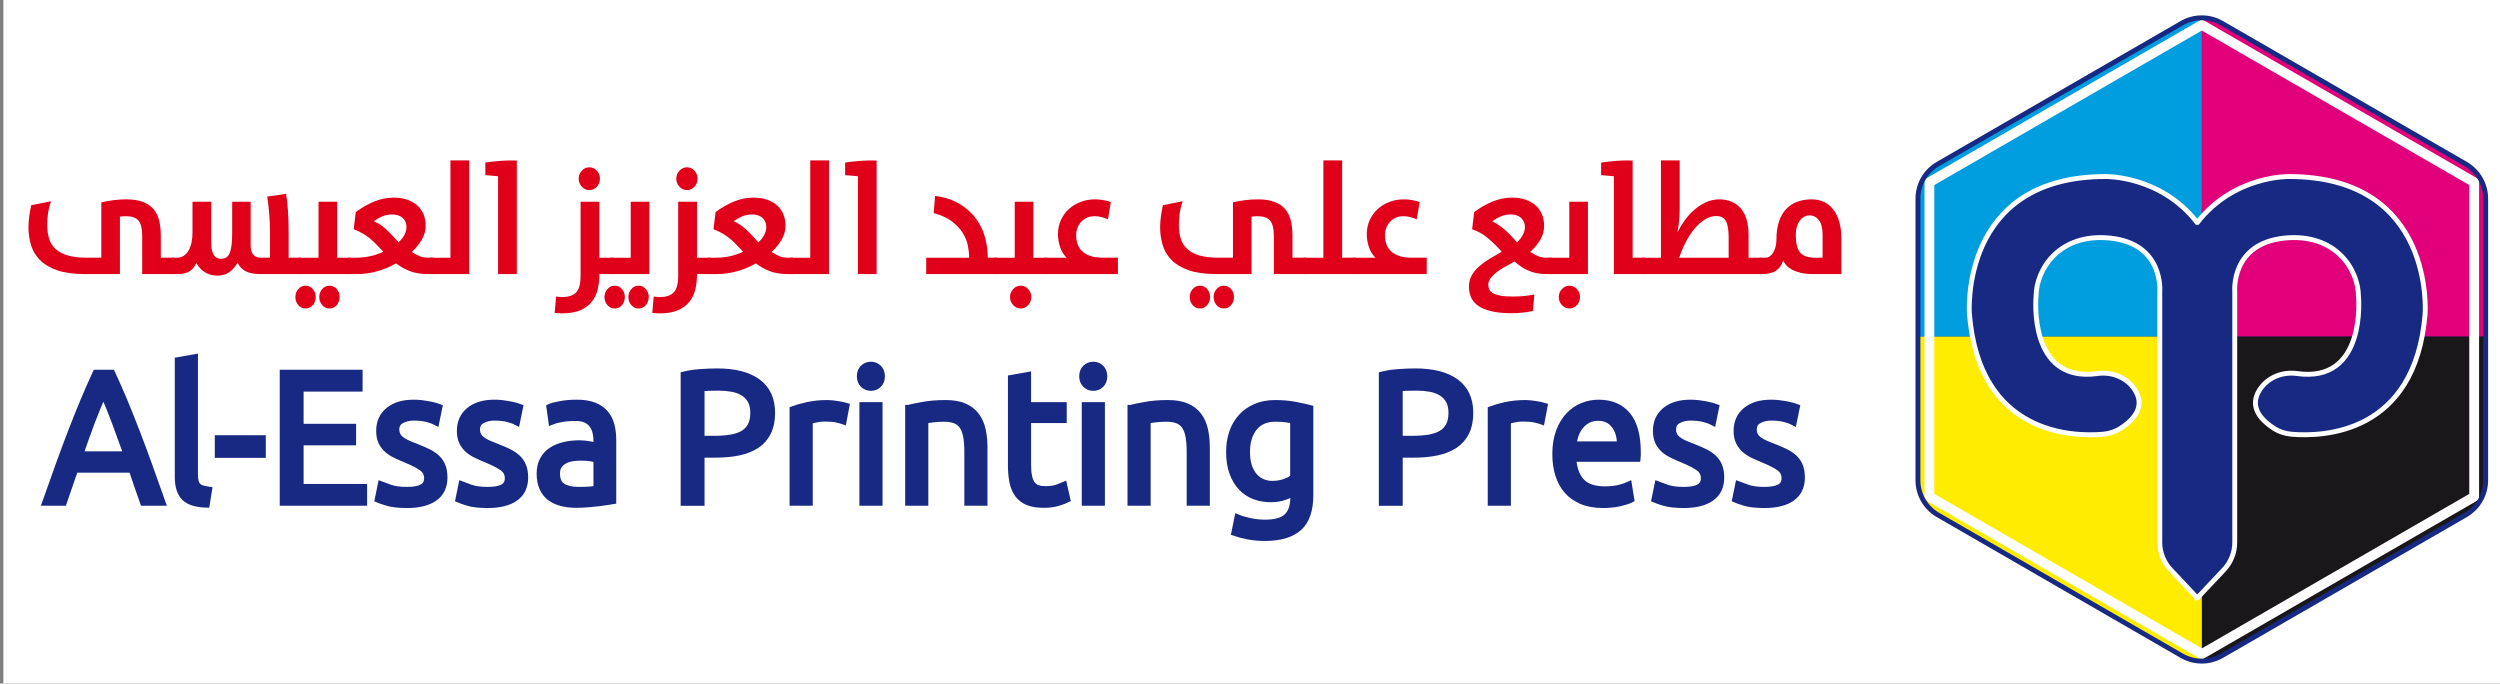 <?xml version="1.0" encoding="utf-8"?>
<!-- Generator: Adobe Illustrator 15.0.0, SVG Export Plug-In . SVG Version: 6.00 Build 0)  -->
<!DOCTYPE svg PUBLIC "-//W3C//DTD SVG 1.1//EN" "http://www.w3.org/Graphics/SVG/1.1/DTD/svg11.dtd">
<svg version="1.1" id="Layer_1" xmlns="http://www.w3.org/2000/svg" xmlns:xlink="http://www.w3.org/1999/xlink" x="0px" y="0px"
	 width="395px" height="108px" viewBox="0 0 395 108" enable-background="new 0 0 395 108" xml:space="preserve">
<rect x="0" y="0" width="395" height="108" fill="#808080" stroke="none"/>
<rect x="0.532" fill="#FFFFFF" width="395" height="108"/>
<g>
	<path fill="#172982" d="M306.187,25.917l38.542-22.256c1.955-1.128,4.361-1.128,6.312,0l38.541,22.256
		c1.955,1.13,3.153,3.214,3.153,5.468v44.505c0,2.254-1.198,4.335-3.153,5.465l-38.541,22.256c-1.95,1.127-4.356,1.127-6.312,0
		l-38.542-22.256c-1.95-1.13-3.152-3.211-3.152-5.465V31.386C303.035,29.131,304.237,27.047,306.187,25.917"/>
	<g>
		<defs>
			<path id="SVGID_1_" d="M344.732,3.662l-38.545,22.256c-1.952,1.127-3.155,3.214-3.155,5.468v44.502
				c0,2.259,1.203,4.34,3.155,5.464l38.545,22.26c1.949,1.129,4.358,1.129,6.309,0l38.541-22.26
				c1.955-1.124,3.153-3.205,3.153-5.464V31.386c0-2.254-1.198-4.341-3.153-5.468L351.041,3.662
				c-0.976-0.563-2.062-0.846-3.152-0.846C346.795,2.816,345.706,3.098,344.732,3.662"/>
		</defs>
		<clipPath id="SVGID_2_">
			<use xlink:href="#SVGID_1_"  overflow="visible"/>
		</clipPath>
		<rect x="347.888" y="-0.335" clip-path="url(#SVGID_2_)" fill="#E1007A" width="47.364" height="53.521"/>
		<rect x="347.888" y="53.183" clip-path="url(#SVGID_2_)" fill="#1A171B" width="49.734" height="55.126"/>
		<rect x="298.477" y="-1.386" clip-path="url(#SVGID_2_)" fill="#009DDF" width="49.411" height="54.571"/>
		<rect x="298.962" y="53.186" clip-path="url(#SVGID_2_)" fill="#FFEC00" width="48.926" height="52.25"/>
		<polygon clip-path="url(#SVGID_2_)" fill="none" stroke="#FFFFFF" stroke-width="1.548" points="304.846,78.482 304.846,28.791 
			347.888,3.93 390.921,28.791 390.921,78.482 347.888,103.34 		"/>
	</g>
	<path fill="none" stroke="#172982" stroke-width="0.774" d="M306.187,25.917l38.542-22.256c1.955-1.128,4.361-1.128,6.312,0
		l38.541,22.256c1.955,1.13,3.153,3.214,3.153,5.468v44.505c0,2.254-1.198,4.335-3.153,5.465l-38.541,22.256
		c-1.95,1.127-4.356,1.127-6.312,0l-38.542-22.256c-1.95-1.13-3.152-3.211-3.152-5.465V31.386
		C303.035,29.131,304.237,27.047,306.187,25.917z"/>
	<path fill="#172982" d="M347.136,94.458l-4.173-4.436c-1.104-1.169-1.719-2.715-1.719-4.325V46.087c0,0,0.677-7.612-7.882-8.472
		c-7.939-0.795-11.639,4.828-11.667,9.235c0,0-1.32,13.729,9.712,12.169c2.289-0.326,4.675,0.628,5.912,2.582
		c1.057,1.671,1.165,3.837-2.222,6.053c-0.856,0.554-1.848,0.873-2.866,0.959c-4.853,0.401-19.527,0.031-21.064-19.01
		c0,0-1.636-21.71,21.502-21.71c0,0,8.682-0.203,14.467,7.244h0.057c5.79-7.447,14.473-7.244,14.473-7.244
		c23.145,0,21.5,21.71,21.5,21.71c-1.535,19.041-16.211,19.411-21.062,19.01c-1.017-0.086-2.013-0.405-2.864-0.959
		c-3.393-2.216-3.283-4.382-2.225-6.053c1.235-1.954,3.619-2.908,5.909-2.582c11.037,1.563,9.718-12.169,9.718-12.169
		c-0.026-4.407-3.729-10.03-11.667-9.235c-8.56,0.86-7.884,8.472-7.884,8.472v39.61c0,1.611-0.613,3.157-1.716,4.326l-4.183,4.436
		H347.136z"/>
	<path fill="none" stroke="#FFFFFF" stroke-width="0.774" d="M347.136,94.458l-4.173-4.436c-1.104-1.169-1.719-2.715-1.719-4.325
		V46.087c0,0,0.677-7.612-7.882-8.472c-7.939-0.795-11.639,4.828-11.667,9.235c0,0-1.32,13.729,9.712,12.169
		c2.289-0.326,4.675,0.628,5.912,2.582c1.057,1.671,1.165,3.837-2.222,6.053c-0.856,0.554-1.848,0.873-2.866,0.959
		c-4.853,0.401-19.527,0.031-21.064-19.01c0,0-1.636-21.71,21.502-21.71c0,0,8.682-0.203,14.467,7.244h0.057
		c5.79-7.447,14.473-7.244,14.473-7.244c23.145,0,21.5,21.71,21.5,21.71c-1.535,19.041-16.211,19.411-21.062,19.01
		c-1.017-0.086-2.013-0.405-2.864-0.959c-3.393-2.216-3.283-4.382-2.225-6.053c1.235-1.954,3.619-2.908,5.909-2.582
		c11.037,1.563,9.718-12.169,9.718-12.169c-0.026-4.407-3.729-10.03-11.667-9.235c-8.56,0.86-7.884,8.472-7.884,8.472v39.61
		c0,1.611-0.613,3.157-1.716,4.326l-4.183,4.436H347.136z"/>
</g>
<g>
	<path fill="#E1001A" d="M22.468,37.288c0-1.143-0.193-1.951-0.578-2.422c-0.387-0.472-1.066-0.708-2.039-0.708
		c-0.17,0-0.332,0.009-0.487,0.025c-0.154,0.016-0.292,0.033-0.416,0.049V43.3h-5.605c-1.745,0-3.184-0.199-4.318-0.596
		c-1.135-0.397-2.039-0.937-2.71-1.616c-0.671-0.679-1.143-1.466-1.413-2.36c-0.27-0.894-0.405-1.83-0.405-2.807
		c0-0.531,0.042-1.114,0.127-1.751c0.085-0.637,0.189-1.221,0.313-1.752l3.126-0.621c-0.216,0.597-0.371,1.197-0.463,1.801
		c-0.092,0.605-0.139,1.255-0.139,1.95c0,0.812,0.101,1.537,0.301,2.175c0.201,0.638,0.544,1.18,1.03,1.627
		c0.486,0.447,1.135,0.787,1.946,1.019c0.81,0.231,1.818,0.348,3.022,0.348h2.246v-8.745c0.632-0.149,1.274-0.265,1.922-0.348
		c0.648-0.083,1.32-0.124,2.014-0.124c1.065,0,1.949,0.137,2.652,0.41c0.703,0.273,1.262,0.658,1.68,1.155
		c0.416,0.498,0.709,1.103,0.879,1.814c0.169,0.713,0.255,1.508,0.255,2.385v3.454h2.177V43.3h-5.118V37.288z"/>
	<path fill="#E1001A" d="M34.302,43.549c-0.649,0-1.262-0.162-1.841-0.484c-0.579-0.323-1.054-0.824-1.425-1.503
		c-0.355,0.712-0.776,1.18-1.262,1.404c-0.486,0.223-1.015,0.335-1.587,0.335h-1.064v-2.583h0.833c0.417,0,0.78-0.104,1.089-0.311
		c0.308-0.207,0.563-0.488,0.764-0.845c0.201-0.355,0.351-0.77,0.451-1.242c0.101-0.472,0.151-0.973,0.151-1.503v-4.944h2.964v6.483
		c0,0.895,0.135,1.541,0.405,1.938c0.271,0.398,0.652,0.597,1.146,0.597c0.68,0,1.143-0.319,1.39-0.956
		c0.247-0.638,0.37-1.678,0.37-3.119v-4.944h2.918v6.907c0,1.292,0.548,1.938,1.644,1.938h1.413V36.94
		c0-1.193-0.043-2.269-0.127-3.229c-0.085-0.961-0.189-1.847-0.313-2.659l2.988-0.422c0.123,0.763,0.22,1.656,0.289,2.683
		c0.071,1.027,0.105,2.087,0.105,3.181v4.223h1.945V43.3h-6.462c-0.941,0-1.694-0.145-2.257-0.435
		c-0.564-0.29-0.993-0.741-1.285-1.354c-0.387,0.662-0.834,1.167-1.344,1.515C35.691,43.375,35.058,43.549,34.302,43.549z"/>
	<path fill="#E1001A" d="M48.289,48.741c-0.463,0-0.848-0.178-1.157-0.534c-0.309-0.356-0.463-0.783-0.463-1.28
		c0-0.479,0.154-0.897,0.463-1.253c0.309-0.356,0.694-0.535,1.157-0.535c0.463,0,0.846,0.178,1.147,0.535
		c0.3,0.356,0.452,0.774,0.452,1.253c0,0.497-0.151,0.924-0.452,1.28C49.135,48.563,48.752,48.741,48.289,48.741z M47.085,40.717
		h3.242v-8.845h2.941v8.845h2.177V43.3h-8.36V40.717z M52.064,48.741c-0.463,0-0.85-0.178-1.158-0.534
		c-0.309-0.356-0.463-0.783-0.463-1.28c0-0.479,0.155-0.897,0.463-1.253c0.309-0.356,0.695-0.535,1.158-0.535
		s0.845,0.178,1.146,0.535c0.302,0.356,0.452,0.774,0.452,1.253c0,0.497-0.149,0.924-0.452,1.28
		C52.909,48.563,52.527,48.741,52.064,48.741z"/>
	<path fill="#E1001A" d="M54.981,40.717h1.228c1.59,0,3.042-0.315,4.354-0.943c-0.34-0.349-0.664-0.688-0.972-1.02
		c-0.309-0.331-0.637-0.646-0.985-0.944c-0.347-0.298-0.737-0.579-1.169-0.845c-0.432-0.265-0.949-0.513-1.551-0.745l0.324-2.708
		c0.926-0.696,1.891-1.251,2.895-1.665c1.003-0.414,2.03-0.622,3.081-0.622c0.849,0,1.589,0.117,2.223,0.349
		c0.633,0.232,1.161,0.546,1.586,0.943c0.424,0.397,0.741,0.866,0.949,1.405c0.208,0.538,0.313,1.122,0.313,1.751
		c0,0.729-0.193,1.441-0.579,2.136c-0.386,0.696-0.926,1.366-1.621,2.012c0.433,0.266,0.841,0.48,1.228,0.646
		c0.386,0.165,0.857,0.249,1.413,0.249h0.763V43.3H67.58c-1.065,0-2.003-0.153-2.814-0.459c-0.81-0.307-1.54-0.716-2.188-1.23
		c-0.926,0.531-1.911,0.944-2.952,1.242c-1.043,0.298-2.082,0.447-3.115,0.447h-1.529V40.717z M62.971,38.282
		c0.417-0.381,0.729-0.778,0.938-1.193c0.208-0.414,0.313-0.812,0.313-1.192c0-0.612-0.201-1.102-0.602-1.466
		c-0.402-0.364-0.942-0.546-1.621-0.546c-0.602,0-1.139,0.104-1.61,0.311c-0.471,0.207-0.915,0.459-1.332,0.757
		c0.401,0.166,0.76,0.361,1.077,0.584c0.316,0.224,0.625,0.472,0.926,0.745c0.302,0.274,0.603,0.576,0.904,0.907
		C62.265,37.521,62.6,37.884,62.971,38.282z"/>
	<path fill="#E1001A" d="M67.997,40.717h3.172V25.338h2.965V43.3h-6.137V40.717z"/>
	<path fill="#E1001A" d="M78.695,27.847c-0.277-0.033-0.598-0.062-0.961-0.087c-0.362-0.024-0.713-0.053-1.053-0.087v-1.987
		c0.741-0.116,1.54-0.207,2.397-0.273c0.856-0.066,1.717-0.083,2.582-0.051V43.3h-2.965V27.847z"/>
	<path fill="#E1001A" d="M88.838,49.51c-0.417,0-0.818-0.022-1.204-0.072l0.232-2.584c0.34,0.049,0.68,0.073,1.019,0.073
		c0.973,0,1.691-0.244,2.154-0.731c0.463-0.489,0.695-1.379,0.695-2.671V31.872h2.964v8.845h2.177V43.3h-2.177v0.1
		c0,0.794-0.085,1.56-0.255,2.297c-0.17,0.738-0.475,1.387-0.914,1.951c-0.44,0.563-1.039,1.015-1.795,1.355
		C90.977,49.34,90.011,49.51,88.838,49.51z M93.123,30.034c-0.463,0-0.861-0.178-1.193-0.534s-0.498-0.782-0.498-1.279
		c0-0.48,0.167-0.898,0.498-1.254s0.73-0.535,1.193-0.535c0.463,0,0.856,0.178,1.181,0.535c0.324,0.356,0.486,0.774,0.486,1.254
		c0,0.497-0.162,0.923-0.486,1.279C93.979,29.856,93.586,30.034,93.123,30.034z"/>
	<path fill="#E1001A" d="M97.128,48.741c-0.462,0-0.848-0.178-1.157-0.534c-0.309-0.356-0.463-0.783-0.463-1.28
		c0-0.479,0.154-0.897,0.463-1.253c0.309-0.356,0.695-0.535,1.157-0.535c0.464,0,0.846,0.178,1.147,0.535
		c0.301,0.356,0.452,0.774,0.452,1.253c0,0.497-0.151,0.924-0.452,1.28C97.974,48.563,97.592,48.741,97.128,48.741z M96.411,40.717
		h3.242v-8.845h2.941V43.3h-6.183V40.717z M100.903,48.741c-0.463,0-0.849-0.178-1.158-0.534c-0.309-0.356-0.463-0.783-0.463-1.28
		c0-0.479,0.154-0.897,0.463-1.253c0.309-0.356,0.695-0.535,1.158-0.535s0.846,0.178,1.146,0.535
		c0.302,0.356,0.452,0.774,0.452,1.253c0,0.497-0.15,0.924-0.452,1.28C101.749,48.563,101.366,48.741,100.903,48.741z"/>
	<path fill="#E1001A" d="M104.261,49.51c-0.417,0-0.818-0.022-1.204-0.072l0.231-2.584c0.34,0.049,0.68,0.073,1.02,0.073
		c0.973,0,1.69-0.244,2.154-0.731c0.463-0.489,0.694-1.379,0.694-2.671V31.872h2.965v8.845h2.177V43.3h-2.177v0.1
		c0,0.794-0.086,1.56-0.255,2.297c-0.171,0.738-0.475,1.387-0.915,1.951c-0.44,0.563-1.039,1.015-1.795,1.355
		C106.399,49.34,105.434,49.51,104.261,49.51z M108.545,30.034c-0.463,0-0.86-0.178-1.193-0.534
		c-0.331-0.356-0.498-0.782-0.498-1.279c0-0.48,0.167-0.898,0.498-1.254c0.333-0.356,0.73-0.535,1.193-0.535
		s0.857,0.178,1.181,0.535c0.325,0.356,0.487,0.774,0.487,1.254c0,0.497-0.162,0.923-0.487,1.279
		C109.402,29.856,109.009,30.034,108.545,30.034z"/>
	<path fill="#E1001A" d="M111.833,40.717h1.227c1.59,0,3.042-0.315,4.354-0.943c-0.339-0.349-0.664-0.688-0.972-1.02
		c-0.309-0.331-0.637-0.646-0.984-0.944c-0.348-0.298-0.738-0.579-1.169-0.845c-0.433-0.265-0.95-0.513-1.552-0.745l0.324-2.708
		c0.927-0.696,1.891-1.251,2.896-1.665c1.003-0.414,2.03-0.622,3.08-0.622c0.849,0,1.59,0.117,2.223,0.349s1.162,0.546,1.587,0.943
		c0.424,0.397,0.741,0.866,0.949,1.405c0.209,0.538,0.313,1.122,0.313,1.751c0,0.729-0.193,1.441-0.579,2.136
		c-0.385,0.696-0.926,1.366-1.622,2.012c0.433,0.266,0.842,0.48,1.228,0.646c0.386,0.165,0.857,0.249,1.413,0.249h0.765V43.3h-0.88
		c-1.066,0-2.003-0.153-2.814-0.459c-0.81-0.307-1.54-0.716-2.188-1.23c-0.926,0.531-1.91,0.944-2.953,1.242
		c-1.042,0.298-2.081,0.447-3.114,0.447h-1.529V40.717z M119.823,38.282c0.418-0.381,0.73-0.778,0.938-1.193
		c0.208-0.414,0.313-0.812,0.313-1.192c0-0.612-0.201-1.102-0.602-1.466c-0.402-0.364-0.942-0.546-1.622-0.546
		c-0.602,0-1.139,0.104-1.609,0.311c-0.471,0.207-0.915,0.459-1.332,0.757c0.401,0.166,0.76,0.361,1.077,0.584
		c0.315,0.224,0.625,0.472,0.926,0.745c0.301,0.274,0.602,0.576,0.903,0.907C119.117,37.521,119.452,37.884,119.823,38.282z"/>
	<path fill="#E1001A" d="M124.848,40.717h3.172V25.338h2.964V43.3h-6.136V40.717z"/>
	<path fill="#E1001A" d="M135.547,27.847c-0.278-0.033-0.599-0.062-0.961-0.087c-0.363-0.024-0.714-0.053-1.054-0.087v-1.987
		c0.741-0.116,1.54-0.207,2.397-0.273c0.856-0.066,1.717-0.083,2.582-0.051V43.3h-2.964V27.847z"/>
	<path fill="#E1001A" d="M146.339,40.717h6.785c0-0.58-0.066-1.209-0.197-1.889c-0.132-0.679-0.398-1.346-0.799-2
		c-0.401-0.655-0.969-1.263-1.702-1.826c-0.734-0.562-1.702-1.01-2.906-1.342l0.231-2.708c1.56,0.215,2.868,0.65,3.926,1.305
		c1.057,0.655,1.91,1.428,2.559,2.323c0.649,0.894,1.115,1.872,1.402,2.931c0.285,1.06,0.428,2.103,0.428,3.13v0.075h1.482V43.3
		h-11.208V40.717z"/>
	<path fill="#E1001A" d="M157.084,40.717h3.242v-8.845h2.941v8.845h2.177V43.3h-8.36V40.717z M161.276,48.741
		c-0.464,0-0.861-0.178-1.192-0.534c-0.332-0.356-0.498-0.783-0.498-1.28c0-0.479,0.166-0.897,0.498-1.253
		c0.331-0.356,0.729-0.535,1.192-0.535c0.463,0,0.856,0.178,1.181,0.535c0.325,0.356,0.486,0.774,0.486,1.253
		c0,0.497-0.162,0.924-0.486,1.28C162.132,48.563,161.739,48.741,161.276,48.741z"/>
	<path fill="#E1001A" d="M164.981,40.717h3.543c-0.495-0.497-0.845-1.081-1.054-1.751c-0.208-0.671-0.313-1.33-0.313-1.975
		c0-0.795,0.154-1.532,0.463-2.211c0.309-0.679,0.725-1.258,1.25-1.739s1.143-0.857,1.854-1.131c0.709-0.273,1.465-0.41,2.268-0.41
		c0.45,0,0.888,0.038,1.32,0.112c0.432,0.074,0.834,0.177,1.205,0.31l-0.462,2.733c-0.311-0.132-0.637-0.248-0.985-0.348
		c-0.348-0.099-0.745-0.148-1.192-0.148c-0.371,0-0.727,0.071-1.065,0.211c-0.34,0.141-0.645,0.345-0.914,0.609
		c-0.271,0.265-0.484,0.587-0.638,0.969c-0.154,0.381-0.232,0.803-0.232,1.266c0,0.432,0.066,0.857,0.197,1.28
		c0.132,0.423,0.359,0.799,0.684,1.13c0.324,0.333,0.76,0.597,1.309,0.795c0.547,0.199,1.23,0.298,2.048,0.298h2.363V43.3h-11.649
		V40.717z"/>
	<path fill="#E1001A" d="M201.268,37.288c0-1.143-0.195-1.951-0.581-2.422c-0.387-0.472-1.063-0.708-2.036-0.708
		c-0.171,0-0.332,0.009-0.486,0.025s-0.294,0.033-0.417,0.049V43.3h-5.603c-1.745,0-3.185-0.199-4.319-0.596
		c-1.136-0.397-2.038-0.937-2.71-1.616c-0.671-0.679-1.143-1.466-1.412-2.36s-0.405-1.83-0.405-2.807
		c0-0.531,0.042-1.114,0.128-1.751c0.083-0.637,0.188-1.221,0.312-1.752l3.126-0.621c-0.216,0.597-0.37,1.197-0.462,1.801
		c-0.093,0.605-0.139,1.255-0.139,1.95c0,0.812,0.1,1.537,0.301,2.175c0.2,0.638,0.545,1.18,1.03,1.627
		c0.488,0.447,1.135,0.787,1.946,1.019c0.811,0.231,1.818,0.348,3.021,0.348h2.246v-8.745c0.635-0.149,1.273-0.265,1.921-0.348
		c0.648-0.083,1.32-0.124,2.015-0.124c1.064,0,1.948,0.137,2.651,0.41c0.703,0.273,1.263,0.658,1.68,1.155
		c0.416,0.498,0.71,1.103,0.88,1.814c0.169,0.713,0.254,1.508,0.254,2.385v3.454h2.178V43.3h-5.117V37.288z M189.597,48.741
		c-0.462,0-0.849-0.178-1.158-0.534c-0.309-0.356-0.463-0.783-0.463-1.28c0-0.479,0.154-0.897,0.463-1.253
		c0.309-0.356,0.696-0.535,1.158-0.535c0.464,0,0.846,0.178,1.146,0.535c0.302,0.356,0.452,0.774,0.452,1.253
		c0,0.497-0.15,0.924-0.452,1.28C190.443,48.563,190.061,48.741,189.597,48.741z M193.373,48.741c-0.463,0-0.85-0.178-1.159-0.534
		c-0.309-0.356-0.463-0.783-0.463-1.28c0-0.479,0.155-0.897,0.463-1.253c0.309-0.356,0.696-0.535,1.159-0.535
		c0.463,0,0.845,0.178,1.146,0.535c0.302,0.356,0.451,0.774,0.451,1.253c0,0.497-0.149,0.924-0.451,1.28
		C194.217,48.563,193.836,48.741,193.373,48.741z"/>
	<path fill="#E1001A" d="M205.923,40.717h3.172V25.338h2.963v15.378h2.179V43.3h-8.313V40.717z"/>
	<path fill="#E1001A" d="M213.772,40.717h3.543c-0.493-0.497-0.845-1.081-1.052-1.751c-0.21-0.671-0.315-1.33-0.315-1.975
		c0-0.795,0.154-1.532,0.464-2.211c0.309-0.679,0.726-1.258,1.253-1.739c0.523-0.48,1.142-0.857,1.851-1.131
		c0.711-0.273,1.468-0.41,2.27-0.41c0.449,0,0.889,0.038,1.32,0.112c0.433,0.074,0.833,0.177,1.204,0.31l-0.463,2.733
		c-0.309-0.132-0.637-0.248-0.984-0.348c-0.349-0.099-0.745-0.148-1.192-0.148c-0.37,0-0.727,0.071-1.066,0.211
		c-0.339,0.141-0.643,0.345-0.913,0.609c-0.271,0.265-0.484,0.587-0.637,0.969c-0.155,0.381-0.232,0.803-0.232,1.266
		c0,0.432,0.065,0.857,0.195,1.28c0.134,0.423,0.359,0.799,0.685,1.13c0.324,0.333,0.761,0.597,1.309,0.795
		c0.548,0.199,1.231,0.298,2.05,0.298h2.362V43.3h-11.649V40.717z"/>
	<path fill="#E1001A" d="M238.806,49.487c-1.282,0-2.354-0.108-3.22-0.324c-0.864-0.216-1.556-0.509-2.071-0.882
		c-0.519-0.372-0.885-0.816-1.103-1.329c-0.215-0.513-0.322-1.068-0.322-1.664c0-0.663,0.15-1.259,0.451-1.79
		c0.301-0.529,0.697-1.009,1.193-1.44c0.494-0.431,1.048-0.833,1.667-1.205c0.617-0.373,1.242-0.733,1.875-1.08
		c-0.68-0.763-1.388-1.462-2.129-2.101c-0.742-0.637-1.592-1.121-2.55-1.453l0.326-2.708c0.924-0.696,1.891-1.251,2.895-1.665
		c1.002-0.414,2.028-0.622,3.081-0.622c0.83,0,1.562,0.112,2.188,0.335c0.626,0.224,1.153,0.535,1.586,0.932
		c0.433,0.398,0.756,0.869,0.974,1.417c0.215,0.546,0.323,1.135,0.323,1.764c0,0.762-0.182,1.466-0.544,2.112
		c-0.364,0.646-0.915,1.325-1.656,2.037c0.231,0.134,0.444,0.253,0.636,0.361c0.194,0.108,0.391,0.203,0.592,0.286
		c0.201,0.083,0.412,0.145,0.638,0.187c0.223,0.041,0.481,0.062,0.774,0.062h0.764V43.3h-0.879c-0.587,0-1.112-0.049-1.574-0.149
		c-0.463-0.1-0.892-0.236-1.285-0.409c-0.395-0.174-0.765-0.381-1.112-0.621c-0.347-0.241-0.69-0.51-1.029-0.808
		c-0.543,0.298-1.063,0.588-1.563,0.87c-0.502,0.282-0.942,0.571-1.321,0.869c-0.379,0.298-0.682,0.609-0.915,0.932
		c-0.23,0.323-0.346,0.667-0.346,1.031c0,0.248,0.05,0.484,0.148,0.708c0.102,0.224,0.29,0.417,0.567,0.583
		c0.279,0.165,0.668,0.298,1.171,0.398c0.501,0.099,1.152,0.149,1.956,0.149c0.387,0,0.73-0.008,1.031-0.025
		s0.582-0.038,0.845-0.063c0.263-0.024,0.518-0.058,0.765-0.099c0.248-0.042,0.51-0.088,0.787-0.137l-0.209,2.609
		c-0.493,0.099-1.018,0.183-1.575,0.248C240.079,49.453,239.47,49.487,238.806,49.487z M239.686,38.282
		c0.354-0.315,0.651-0.687,0.892-1.118c0.239-0.43,0.358-0.853,0.358-1.267c0-0.597-0.197-1.081-0.591-1.454
		c-0.393-0.372-0.938-0.559-1.631-0.559c-0.588,0-1.121,0.104-1.599,0.311c-0.479,0.207-0.927,0.459-1.345,0.757
		c0.449,0.232,0.847,0.473,1.194,0.721c0.348,0.249,0.671,0.509,0.972,0.783c0.301,0.273,0.591,0.559,0.869,0.857
		S239.377,37.934,239.686,38.282z"/>
	<path fill="#E1001A" d="M244.712,40.717h3.239v-8.845h2.942V43.3h-6.182V40.717z M247.976,48.741c-0.463,0-0.859-0.178-1.191-0.534
		c-0.334-0.356-0.499-0.783-0.499-1.28c0-0.479,0.165-0.897,0.499-1.253c0.332-0.356,0.729-0.535,1.191-0.535
		c0.464,0,0.856,0.178,1.181,0.535c0.325,0.356,0.486,0.774,0.486,1.253c0,0.497-0.161,0.924-0.486,1.28
		C248.833,48.563,248.44,48.741,247.976,48.741z"/>
	<path fill="#E1001A" d="M254.993,27.847c-0.278-0.033-0.598-0.062-0.961-0.087c-0.362-0.024-0.714-0.053-1.053-0.087v-1.987
		c0.74-0.116,1.539-0.207,2.396-0.273c0.857-0.066,1.718-0.083,2.582-0.051v15.354h1.946V43.3h-4.91V27.847z"/>
	<path fill="#E1001A" d="M259.441,40.717h2.986V25.338h2.963v7.652c0,0.662-0.03,1.3-0.092,1.913
		c-0.062,0.612-0.146,1.201-0.256,1.764h0.024c0.264-0.547,0.605-1.122,1.031-1.727c0.423-0.604,0.919-1.163,1.482-1.676
		c0.562-0.514,1.188-0.936,1.874-1.267c0.688-0.331,1.408-0.497,2.167-0.497c1.449,0,2.588,0.472,3.415,1.416
		c0.825,0.945,1.239,2.36,1.239,4.249v3.553h2.152V43.3h-18.987V40.717z M273.126,40.717v-3.23c0-1.175-0.144-2.028-0.43-2.559
		c-0.286-0.529-0.791-0.794-1.517-0.794c-0.633,0-1.243,0.186-1.83,0.559c-0.585,0.373-1.133,0.866-1.644,1.479
		c-0.509,0.612-0.964,1.312-1.366,2.099c-0.401,0.787-0.74,1.603-1.019,2.447H273.126z"/>
	<path fill="#E1001A" d="M277.965,40.717h0.927c0.293,0,0.553-0.083,0.775-0.249c0.225-0.166,0.409-0.385,0.557-0.659
		c0.146-0.273,0.258-0.579,0.335-0.919c0.077-0.339,0.115-0.675,0.115-1.006c0-1.093,0.132-2.041,0.396-2.844
		c0.261-0.804,0.636-1.466,1.122-1.988c0.485-0.522,1.068-0.911,1.749-1.168c0.679-0.257,1.435-0.385,2.269-0.385
		c0.772,0,1.451,0.145,2.038,0.436c0.587,0.289,1.076,0.704,1.471,1.242s0.694,1.18,0.902,1.925
		c0.209,0.745,0.313,1.574,0.313,2.484V43.3h-4.539c-0.727,0-1.359-0.066-1.899-0.199c-0.54-0.132-1-0.302-1.377-0.51
		c-0.379-0.207-0.68-0.439-0.903-0.695c-0.224-0.256-0.383-0.501-0.474-0.733c-0.217,0.695-0.588,1.226-1.113,1.59
		c-0.524,0.365-1.266,0.547-2.223,0.547h-0.44V40.717z M287.969,40.717v-3.578c0-1.06-0.193-1.843-0.578-2.348
		c-0.388-0.505-0.88-0.758-1.482-0.758c-0.617,0-1.135,0.286-1.553,0.857c-0.415,0.572-0.624,1.305-0.624,2.199
		c0,1.309,0.224,2.24,0.672,2.794c0.446,0.556,1.242,0.833,2.385,0.833H287.969z"/>
</g>
<g>
	<path fill="#172982" stroke="#172982" stroke-miterlimit="10" d="M22.63,79.411c-0.325-0.888-0.629-1.76-0.915-2.616
		c-0.286-0.858-0.582-1.73-0.886-2.618h-8.976l-1.801,5.234H7.165c0.763-2.168,1.477-4.174,2.144-6.018
		c0.667-1.843,1.32-3.593,1.958-5.249c0.638-1.654,1.272-3.236,1.901-4.746c0.628-1.509,1.286-3,1.972-4.479h2.544
		c0.686,1.479,1.344,2.971,1.973,4.479c0.628,1.51,1.262,3.092,1.9,4.746c0.639,1.656,1.291,3.406,1.958,5.249
		c0.667,1.844,1.382,3.85,2.144,6.018H22.63z M20.028,71.81c-0.61-1.714-1.215-3.374-1.815-4.981
		c-0.599-1.606-1.224-3.148-1.872-4.628c-0.667,1.479-1.301,3.021-1.902,4.628c-0.6,1.607-1.195,3.268-1.786,4.981H20.028z"/>
	<path fill="#172982" stroke="#172982" stroke-miterlimit="10" d="M32.635,79.708c-1.64-0.041-2.802-0.405-3.488-1.095
		c-0.686-0.691-1.029-1.766-1.029-3.225V56.937l2.659-0.474v18.483c0,0.452,0.037,0.827,0.114,1.123
		c0.076,0.295,0.2,0.532,0.372,0.709c0.171,0.179,0.4,0.311,0.686,0.399c0.285,0.09,0.638,0.162,1.057,0.222L32.635,79.708z"/>
	<path fill="#172982" stroke="#172982" stroke-miterlimit="10" d="M34.436,69.267h7.061v2.574h-7.061V69.267z"/>
	<path fill="#172982" stroke="#172982" stroke-miterlimit="10" d="M44.697,79.411V58.918H56.79v2.454h-9.32v6.093h8.291v2.394H47.47
		v7.099h10.035v2.453H44.697z"/>
	<path fill="#172982" stroke="#172982" stroke-miterlimit="10" d="M64.308,77.429c1.087,0,1.891-0.148,2.416-0.443
		c0.523-0.295,0.785-0.77,0.785-1.42c0-0.668-0.257-1.202-0.771-1.597c-0.514-0.393-1.363-0.836-2.543-1.331
		c-0.572-0.234-1.12-0.478-1.645-0.725c-0.524-0.245-0.977-0.536-1.357-0.87c-0.382-0.336-0.687-0.74-0.916-1.215
		c-0.229-0.472-0.343-1.054-0.343-1.743c0-1.361,0.487-2.439,1.458-3.238c0.972-0.799,2.296-1.197,3.974-1.197
		c0.42,0,0.838,0.025,1.258,0.073c0.418,0.049,0.809,0.11,1.171,0.179c0.363,0.069,0.682,0.144,0.958,0.221
		c0.277,0.079,0.491,0.147,0.644,0.206l-0.486,2.367c-0.286-0.158-0.734-0.32-1.344-0.488c-0.61-0.167-1.343-0.252-2.201-0.252
		c-0.743,0-1.391,0.154-1.944,0.46c-0.552,0.306-0.829,0.783-0.829,1.434c0,0.334,0.062,0.631,0.186,0.888
		c0.124,0.256,0.314,0.487,0.572,0.693c0.257,0.207,0.576,0.398,0.957,0.577c0.38,0.176,0.838,0.364,1.372,0.563
		c0.705,0.276,1.334,0.548,1.887,0.812c0.553,0.267,1.024,0.578,1.415,0.933s0.69,0.782,0.901,1.286
		c0.209,0.502,0.315,1.119,0.315,1.849c0,1.42-0.511,2.493-1.53,3.223c-1.02,0.729-2.473,1.094-4.359,1.094
		c-1.315,0-2.344-0.114-3.087-0.339c-0.743-0.228-1.248-0.4-1.515-0.518l0.485-2.365c0.305,0.117,0.792,0.293,1.458,0.531
		C62.316,77.311,63.203,77.429,64.308,77.429z"/>
	<path fill="#172982" stroke="#172982" stroke-miterlimit="10" d="M77.057,77.429c1.086,0,1.891-0.148,2.416-0.443
		c0.524-0.295,0.786-0.77,0.786-1.42c0-0.668-0.257-1.202-0.771-1.597c-0.516-0.393-1.363-0.836-2.545-1.331
		c-0.572-0.234-1.121-0.478-1.643-0.725c-0.524-0.245-0.978-0.536-1.358-0.87c-0.381-0.336-0.687-0.74-0.915-1.215
		c-0.229-0.472-0.343-1.054-0.343-1.743c0-1.361,0.485-2.439,1.457-3.238s2.297-1.197,3.974-1.197c0.419,0,0.839,0.025,1.258,0.073
		c0.418,0.049,0.81,0.11,1.172,0.179c0.362,0.069,0.681,0.144,0.957,0.221c0.276,0.079,0.491,0.147,0.643,0.206l-0.485,2.367
		c-0.286-0.158-0.734-0.32-1.344-0.488c-0.609-0.167-1.343-0.252-2.201-0.252c-0.743,0-1.391,0.154-1.944,0.46
		s-0.828,0.783-0.828,1.434c0,0.334,0.061,0.631,0.185,0.888c0.124,0.256,0.314,0.487,0.572,0.693
		c0.257,0.207,0.576,0.398,0.958,0.577c0.381,0.176,0.838,0.364,1.373,0.563c0.705,0.276,1.333,0.548,1.885,0.812
		c0.553,0.267,1.025,0.578,1.415,0.933c0.391,0.354,0.691,0.782,0.901,1.286c0.209,0.502,0.314,1.119,0.314,1.849
		c0,1.42-0.51,2.493-1.529,3.223c-1.02,0.729-2.473,1.094-4.359,1.094c-1.315,0-2.344-0.114-3.087-0.339
		c-0.744-0.228-1.249-0.4-1.515-0.518l0.486-2.365c0.305,0.117,0.791,0.293,1.458,0.531C75.065,77.311,75.951,77.429,77.057,77.429z
		"/>
	<path fill="#172982" stroke="#172982" stroke-miterlimit="10" d="M91.15,63.65c1.066,0,1.968,0.143,2.702,0.428
		c0.733,0.288,1.323,0.692,1.772,1.213c0.447,0.522,0.767,1.145,0.957,1.862c0.191,0.722,0.286,1.516,0.286,2.381v9.612
		c-0.229,0.037-0.548,0.093-0.958,0.161c-0.41,0.07-0.873,0.132-1.386,0.192c-0.515,0.059-1.072,0.113-1.672,0.162
		c-0.601,0.049-1.196,0.074-1.787,0.074c-0.839,0-1.61-0.088-2.315-0.266c-0.705-0.177-1.314-0.46-1.83-0.842
		c-0.515-0.386-0.915-0.894-1.201-1.523c-0.286-0.631-0.428-1.391-0.428-2.278c0-0.847,0.167-1.576,0.501-2.188
		c0.333-0.609,0.786-1.103,1.357-1.478s1.238-0.65,2.001-0.827c0.762-0.178,1.562-0.268,2.4-0.268c0.267,0,0.544,0.016,0.829,0.046
		c0.286,0.028,0.558,0.068,0.815,0.117c0.257,0.049,0.481,0.095,0.672,0.133c0.19,0.041,0.324,0.069,0.4,0.09v-0.77
		c0-0.452-0.047-0.902-0.143-1.346c-0.097-0.443-0.268-0.837-0.515-1.184c-0.248-0.344-0.585-0.62-1.015-0.827
		c-0.429-0.206-0.986-0.31-1.672-0.31c-0.878,0-1.644,0.063-2.301,0.191c-0.658,0.128-1.149,0.262-1.473,0.399l-0.314-2.278
		c0.343-0.156,0.914-0.309,1.715-0.456C89.349,63.723,90.216,63.65,91.15,63.65z M91.378,77.429c0.629,0,1.187-0.014,1.672-0.044
		c0.486-0.029,0.891-0.085,1.215-0.162v-4.585c-0.19-0.098-0.5-0.182-0.929-0.251c-0.428-0.068-0.948-0.104-1.558-0.104
		c-0.4,0-0.824,0.03-1.271,0.088c-0.448,0.06-0.857,0.184-1.229,0.37c-0.372,0.188-0.682,0.444-0.929,0.77
		c-0.248,0.325-0.372,0.754-0.372,1.287c0,0.985,0.305,1.671,0.915,2.054C89.502,77.238,90.331,77.429,91.378,77.429z"/>
	<path fill="#172982" stroke="#172982" stroke-miterlimit="10" d="M113.303,58.711c2.782,0,4.92,0.547,6.417,1.643
		c1.496,1.092,2.244,2.725,2.244,4.893c0,1.182-0.204,2.193-0.614,3.03c-0.41,0.84-1,1.519-1.773,2.042
		c-0.771,0.521-1.709,0.9-2.815,1.137c-1.106,0.238-2.354,0.354-3.745,0.354h-2.201v7.601h-2.772V59.213
		c0.781-0.196,1.652-0.33,2.616-0.397C111.621,58.747,112.502,58.711,113.303,58.711z M113.532,61.224
		c-1.182,0-2.087,0.03-2.716,0.09v8.043h2.087c0.952,0,1.81-0.063,2.572-0.191c0.762-0.128,1.406-0.346,1.93-0.651
		c0.523-0.306,0.929-0.725,1.214-1.257c0.286-0.533,0.429-1.212,0.429-2.04c0-0.789-0.147-1.439-0.443-1.952s-0.695-0.921-1.2-1.228
		c-0.505-0.303-1.092-0.519-1.758-0.636C114.979,61.285,114.275,61.224,113.532,61.224z"/>
	<path fill="#172982" stroke="#172982" stroke-miterlimit="10" d="M130.74,63.708c0.229,0,0.491,0.015,0.786,0.045
		c0.295,0.029,0.586,0.069,0.872,0.119c0.285,0.049,0.548,0.099,0.786,0.147s0.414,0.095,0.529,0.132l-0.458,2.396
		c-0.209-0.079-0.558-0.173-1.043-0.281c-0.486-0.109-1.111-0.162-1.873-0.162c-0.495,0-0.986,0.053-1.471,0.162
		c-0.486,0.108-0.806,0.181-0.958,0.223v12.921h-2.658V64.685c0.628-0.237,1.41-0.458,2.343-0.665S129.578,63.708,130.74,63.708z"/>
	<path fill="#172982" stroke="#172982" stroke-miterlimit="10" d="M137.601,61.254c-0.477,0-0.882-0.163-1.216-0.487
		c-0.333-0.327-0.5-0.763-0.5-1.316c0-0.551,0.166-0.99,0.5-1.316c0.334-0.323,0.739-0.486,1.216-0.486s0.881,0.163,1.215,0.486
		c0.333,0.326,0.5,0.766,0.5,1.316c0,0.554-0.167,0.989-0.5,1.316C138.481,61.091,138.077,61.254,137.601,61.254z M138.944,79.411
		h-2.659V64.036h2.659V79.411z"/>
	<path fill="#172982" stroke="#172982" stroke-miterlimit="10" d="M143.517,64.477c0.609-0.156,1.419-0.325,2.43-0.503
		c1.009-0.177,2.172-0.266,3.487-0.266c1.181,0,2.163,0.173,2.944,0.519c0.782,0.344,1.406,0.826,1.873,1.448
		c0.466,0.621,0.795,1.365,0.986,2.231c0.191,0.868,0.286,1.824,0.286,2.869v8.635h-2.658v-8.043c0-0.947-0.062-1.755-0.186-2.425
		c-0.125-0.671-0.329-1.212-0.615-1.627c-0.286-0.413-0.667-0.714-1.143-0.9c-0.477-0.188-1.067-0.281-1.772-0.281
		c-0.287,0-0.582,0.01-0.886,0.028c-0.306,0.021-0.597,0.045-0.873,0.074c-0.277,0.03-0.525,0.064-0.743,0.104
		c-0.22,0.039-0.376,0.069-0.472,0.087v12.982h-2.659V64.477z"/>
	<path fill="#172982" stroke="#172982" stroke-miterlimit="10" d="M162.413,64.036h5.631v2.306h-5.631v7.098
		c0,0.768,0.057,1.403,0.172,1.906c0.114,0.501,0.285,0.897,0.513,1.183c0.229,0.285,0.515,0.487,0.858,0.605
		c0.343,0.119,0.743,0.178,1.201,0.178c0.8,0,1.444-0.094,1.929-0.28c0.486-0.187,0.825-0.321,1.016-0.4l0.513,2.278
		c-0.267,0.139-0.734,0.309-1.4,0.518c-0.667,0.206-1.429,0.31-2.288,0.31c-1.01,0-1.843-0.133-2.501-0.398
		c-0.657-0.266-1.186-0.666-1.587-1.197c-0.399-0.533-0.681-1.188-0.843-1.967c-0.162-0.779-0.243-1.681-0.243-2.707v-13.72
		l2.659-0.474V64.036z"/>
	<path fill="#172982" stroke="#172982" stroke-miterlimit="10" d="M172.732,61.254c-0.477,0-0.882-0.163-1.215-0.487
		c-0.334-0.327-0.501-0.763-0.501-1.316c0-0.551,0.167-0.99,0.501-1.316c0.333-0.323,0.739-0.486,1.215-0.486
		c0.476,0,0.881,0.163,1.214,0.486c0.333,0.326,0.5,0.766,0.5,1.316c0,0.554-0.167,0.989-0.5,1.316
		C173.613,61.091,173.208,61.254,172.732,61.254z M174.075,79.411h-2.658V64.036h2.658V79.411z"/>
	<path fill="#172982" stroke="#172982" stroke-miterlimit="10" d="M178.648,64.477c0.61-0.156,1.42-0.325,2.431-0.503
		c1.009-0.177,2.172-0.266,3.487-0.266c1.181,0,2.162,0.173,2.943,0.519c0.782,0.344,1.406,0.826,1.873,1.448
		c0.466,0.621,0.795,1.365,0.986,2.231c0.19,0.868,0.286,1.824,0.286,2.869v8.635h-2.658v-8.043c0-0.947-0.063-1.755-0.187-2.425
		c-0.123-0.671-0.328-1.212-0.614-1.627c-0.286-0.413-0.667-0.714-1.144-0.9c-0.476-0.188-1.067-0.281-1.771-0.281
		c-0.287,0-0.582,0.01-0.887,0.028c-0.305,0.021-0.596,0.045-0.872,0.074c-0.276,0.03-0.525,0.064-0.744,0.104
		c-0.219,0.039-0.376,0.069-0.472,0.087v12.982h-2.659V64.477z"/>
	<path fill="#172982" stroke="#172982" stroke-miterlimit="10" d="M204.375,77.874c-0.229,0.156-0.671,0.359-1.329,0.605
		s-1.424,0.37-2.302,0.37c-0.894,0-1.738-0.147-2.529-0.444c-0.791-0.295-1.483-0.754-2.073-1.374
		c-0.591-0.622-1.057-1.396-1.4-2.321c-0.343-0.927-0.515-2.031-0.515-3.312c0-1.125,0.162-2.154,0.486-3.092
		c0.324-0.935,0.796-1.743,1.416-2.424c0.62-0.681,1.376-1.211,2.271-1.597c0.896-0.384,1.906-0.577,3.031-0.577
		c1.239,0,2.32,0.095,3.244,0.281c0.924,0.188,1.7,0.359,2.33,0.518v13.72c0,2.365-0.591,4.081-1.771,5.146
		c-1.183,1.063-2.974,1.597-5.373,1.597c-0.936,0-1.816-0.079-2.646-0.236c-0.83-0.159-1.549-0.346-2.159-0.562l0.486-2.396
		c0.533,0.217,1.186,0.408,1.958,0.577c0.771,0.168,1.577,0.251,2.415,0.251c1.582,0,2.722-0.325,3.417-0.977
		c0.696-0.649,1.043-1.686,1.043-3.104V77.874z M204.347,66.458c-0.267-0.078-0.626-0.152-1.072-0.222
		c-0.448-0.069-1.055-0.103-1.815-0.103c-1.429,0-2.53,0.482-3.302,1.447c-0.772,0.967-1.157,2.247-1.157,3.845
		c0,0.888,0.109,1.647,0.33,2.277c0.219,0.631,0.515,1.153,0.885,1.567c0.371,0.413,0.8,0.719,1.287,0.916
		c0.485,0.197,0.985,0.295,1.5,0.295c0.706,0,1.354-0.103,1.944-0.309c0.59-0.209,1.058-0.449,1.4-0.725V66.458z"/>
	<path fill="#172982" stroke="#172982" stroke-miterlimit="10" d="M223.613,58.711c2.782,0,4.922,0.547,6.418,1.643
		c1.496,1.092,2.244,2.725,2.244,4.893c0,1.182-0.205,2.193-0.615,3.03c-0.409,0.84-1,1.519-1.772,2.042
		c-0.771,0.521-1.71,0.9-2.814,1.137c-1.106,0.238-2.354,0.354-3.745,0.354h-2.2v7.601h-2.774V59.213
		c0.781-0.196,1.653-0.33,2.615-0.397C221.93,58.747,222.812,58.711,223.613,58.711z M223.842,61.224
		c-1.182,0-2.087,0.03-2.715,0.09v8.043h2.086c0.952,0,1.81-0.063,2.572-0.191s1.406-0.346,1.931-0.651
		c0.523-0.306,0.928-0.725,1.212-1.257c0.288-0.533,0.43-1.212,0.43-2.04c0-0.789-0.146-1.439-0.442-1.952
		c-0.294-0.513-0.696-0.921-1.199-1.228c-0.506-0.303-1.093-0.519-1.76-0.636S224.584,61.224,223.842,61.224z"/>
	<path fill="#172982" stroke="#172982" stroke-miterlimit="10" d="M241.051,63.708c0.228,0,0.488,0.015,0.785,0.045
		c0.296,0.029,0.586,0.069,0.872,0.119c0.286,0.049,0.548,0.099,0.786,0.147c0.237,0.049,0.413,0.095,0.529,0.132l-0.459,2.396
		c-0.209-0.079-0.558-0.173-1.042-0.281c-0.486-0.109-1.111-0.162-1.873-0.162c-0.495,0-0.987,0.053-1.472,0.162
		c-0.486,0.108-0.806,0.181-0.956,0.223v12.921h-2.66V64.685c0.629-0.237,1.412-0.458,2.344-0.665
		C238.839,63.813,239.888,63.708,241.051,63.708z"/>
	<path fill="#172982" stroke="#172982" stroke-miterlimit="10" d="M245.767,71.752c0-1.359,0.19-2.548,0.571-3.564
		c0.381-1.015,0.886-1.857,1.516-2.527c0.628-0.67,1.352-1.173,2.172-1.509c0.818-0.335,1.657-0.502,2.516-0.502
		c2,0,3.535,0.646,4.603,1.938c1.066,1.289,1.601,3.257,1.601,5.9c0,0.117,0,0.27,0,0.456c0,0.188-0.01,0.359-0.029,0.518h-10.175
		c0.113,1.598,0.562,2.81,1.343,3.638c0.781,0.827,2,1.241,3.659,1.241c0.933,0,1.72-0.083,2.358-0.251
		c0.638-0.167,1.119-0.33,1.443-0.487l0.371,2.307c-0.324,0.176-0.892,0.364-1.7,0.562c-0.812,0.196-1.729,0.295-2.759,0.295
		c-1.296,0-2.416-0.201-3.359-0.606c-0.943-0.403-1.72-0.96-2.33-1.672c-0.608-0.708-1.063-1.551-1.358-2.526
		C245.914,73.985,245.767,72.916,245.767,71.752z M255.971,70.245c0.019-1.243-0.28-2.263-0.899-3.063
		c-0.62-0.797-1.472-1.195-2.559-1.195c-0.61,0-1.148,0.123-1.615,0.367c-0.468,0.248-0.862,0.569-1.187,0.962
		c-0.325,0.396-0.576,0.849-0.758,1.36c-0.182,0.513-0.3,1.035-0.357,1.568H255.971z"/>
	<path fill="#172982" stroke="#172982" stroke-miterlimit="10" d="M266.032,77.429c1.088,0,1.893-0.148,2.418-0.443
		c0.523-0.295,0.786-0.77,0.786-1.42c0-0.668-0.258-1.202-0.772-1.597c-0.515-0.393-1.363-0.836-2.544-1.331
		c-0.572-0.234-1.12-0.478-1.645-0.725c-0.523-0.245-0.977-0.536-1.356-0.87c-0.383-0.336-0.687-0.74-0.916-1.215
		c-0.229-0.472-0.342-1.054-0.342-1.743c0-1.361,0.485-2.439,1.456-3.238c0.974-0.799,2.297-1.197,3.975-1.197
		c0.419,0,0.839,0.025,1.258,0.073c0.418,0.049,0.811,0.11,1.171,0.179c0.363,0.069,0.684,0.144,0.959,0.221
		c0.277,0.079,0.49,0.147,0.642,0.206l-0.484,2.367c-0.287-0.158-0.733-0.32-1.344-0.488c-0.611-0.167-1.344-0.252-2.201-0.252
		c-0.743,0-1.392,0.154-1.944,0.46c-0.552,0.306-0.828,0.783-0.828,1.434c0,0.334,0.061,0.631,0.186,0.888
		c0.122,0.256,0.314,0.487,0.571,0.693c0.257,0.207,0.575,0.398,0.956,0.577c0.384,0.176,0.84,0.364,1.375,0.563
		c0.704,0.276,1.333,0.548,1.886,0.812c0.553,0.267,1.024,0.578,1.414,0.933c0.392,0.354,0.69,0.782,0.9,1.286
		c0.211,0.502,0.316,1.119,0.316,1.849c0,1.42-0.511,2.493-1.53,3.223c-1.021,0.729-2.473,1.094-4.361,1.094
		c-1.314,0-2.341-0.114-3.087-0.339c-0.742-0.228-1.248-0.4-1.514-0.518l0.486-2.365c0.304,0.117,0.791,0.293,1.456,0.531
		C264.043,77.311,264.929,77.429,266.032,77.429z"/>
	<path fill="#172982" stroke="#172982" stroke-miterlimit="10" d="M278.783,77.429c1.086,0,1.891-0.148,2.415-0.443
		c0.525-0.295,0.787-0.77,0.787-1.42c0-0.668-0.258-1.202-0.772-1.597c-0.514-0.393-1.362-0.836-2.543-1.331
		c-0.573-0.234-1.121-0.478-1.646-0.725c-0.523-0.245-0.976-0.536-1.356-0.87c-0.382-0.336-0.687-0.74-0.915-1.215
		c-0.229-0.472-0.343-1.054-0.343-1.743c0-1.361,0.485-2.439,1.457-3.238s2.298-1.197,3.974-1.197c0.42,0,0.838,0.025,1.258,0.073
		c0.42,0.049,0.81,0.11,1.171,0.179c0.363,0.069,0.682,0.144,0.958,0.221c0.275,0.079,0.492,0.147,0.645,0.206l-0.487,2.367
		c-0.285-0.158-0.732-0.32-1.343-0.488c-0.609-0.167-1.343-0.252-2.201-0.252c-0.745,0-1.392,0.154-1.942,0.46
		c-0.554,0.306-0.83,0.783-0.83,1.434c0,0.334,0.063,0.631,0.185,0.888c0.125,0.256,0.314,0.487,0.574,0.693
		c0.257,0.207,0.574,0.398,0.956,0.577c0.38,0.176,0.839,0.364,1.371,0.563c0.705,0.276,1.336,0.548,1.888,0.812
		c0.552,0.267,1.024,0.578,1.415,0.933s0.691,0.782,0.9,1.286c0.209,0.502,0.314,1.119,0.314,1.849c0,1.42-0.511,2.493-1.529,3.223
		s-2.474,1.094-4.359,1.094c-1.313,0-2.345-0.114-3.087-0.339c-0.744-0.228-1.248-0.4-1.516-0.518l0.486-2.365
		c0.305,0.117,0.791,0.293,1.459,0.531C276.791,77.311,277.677,77.429,278.783,77.429z"/>
</g>
</svg>
